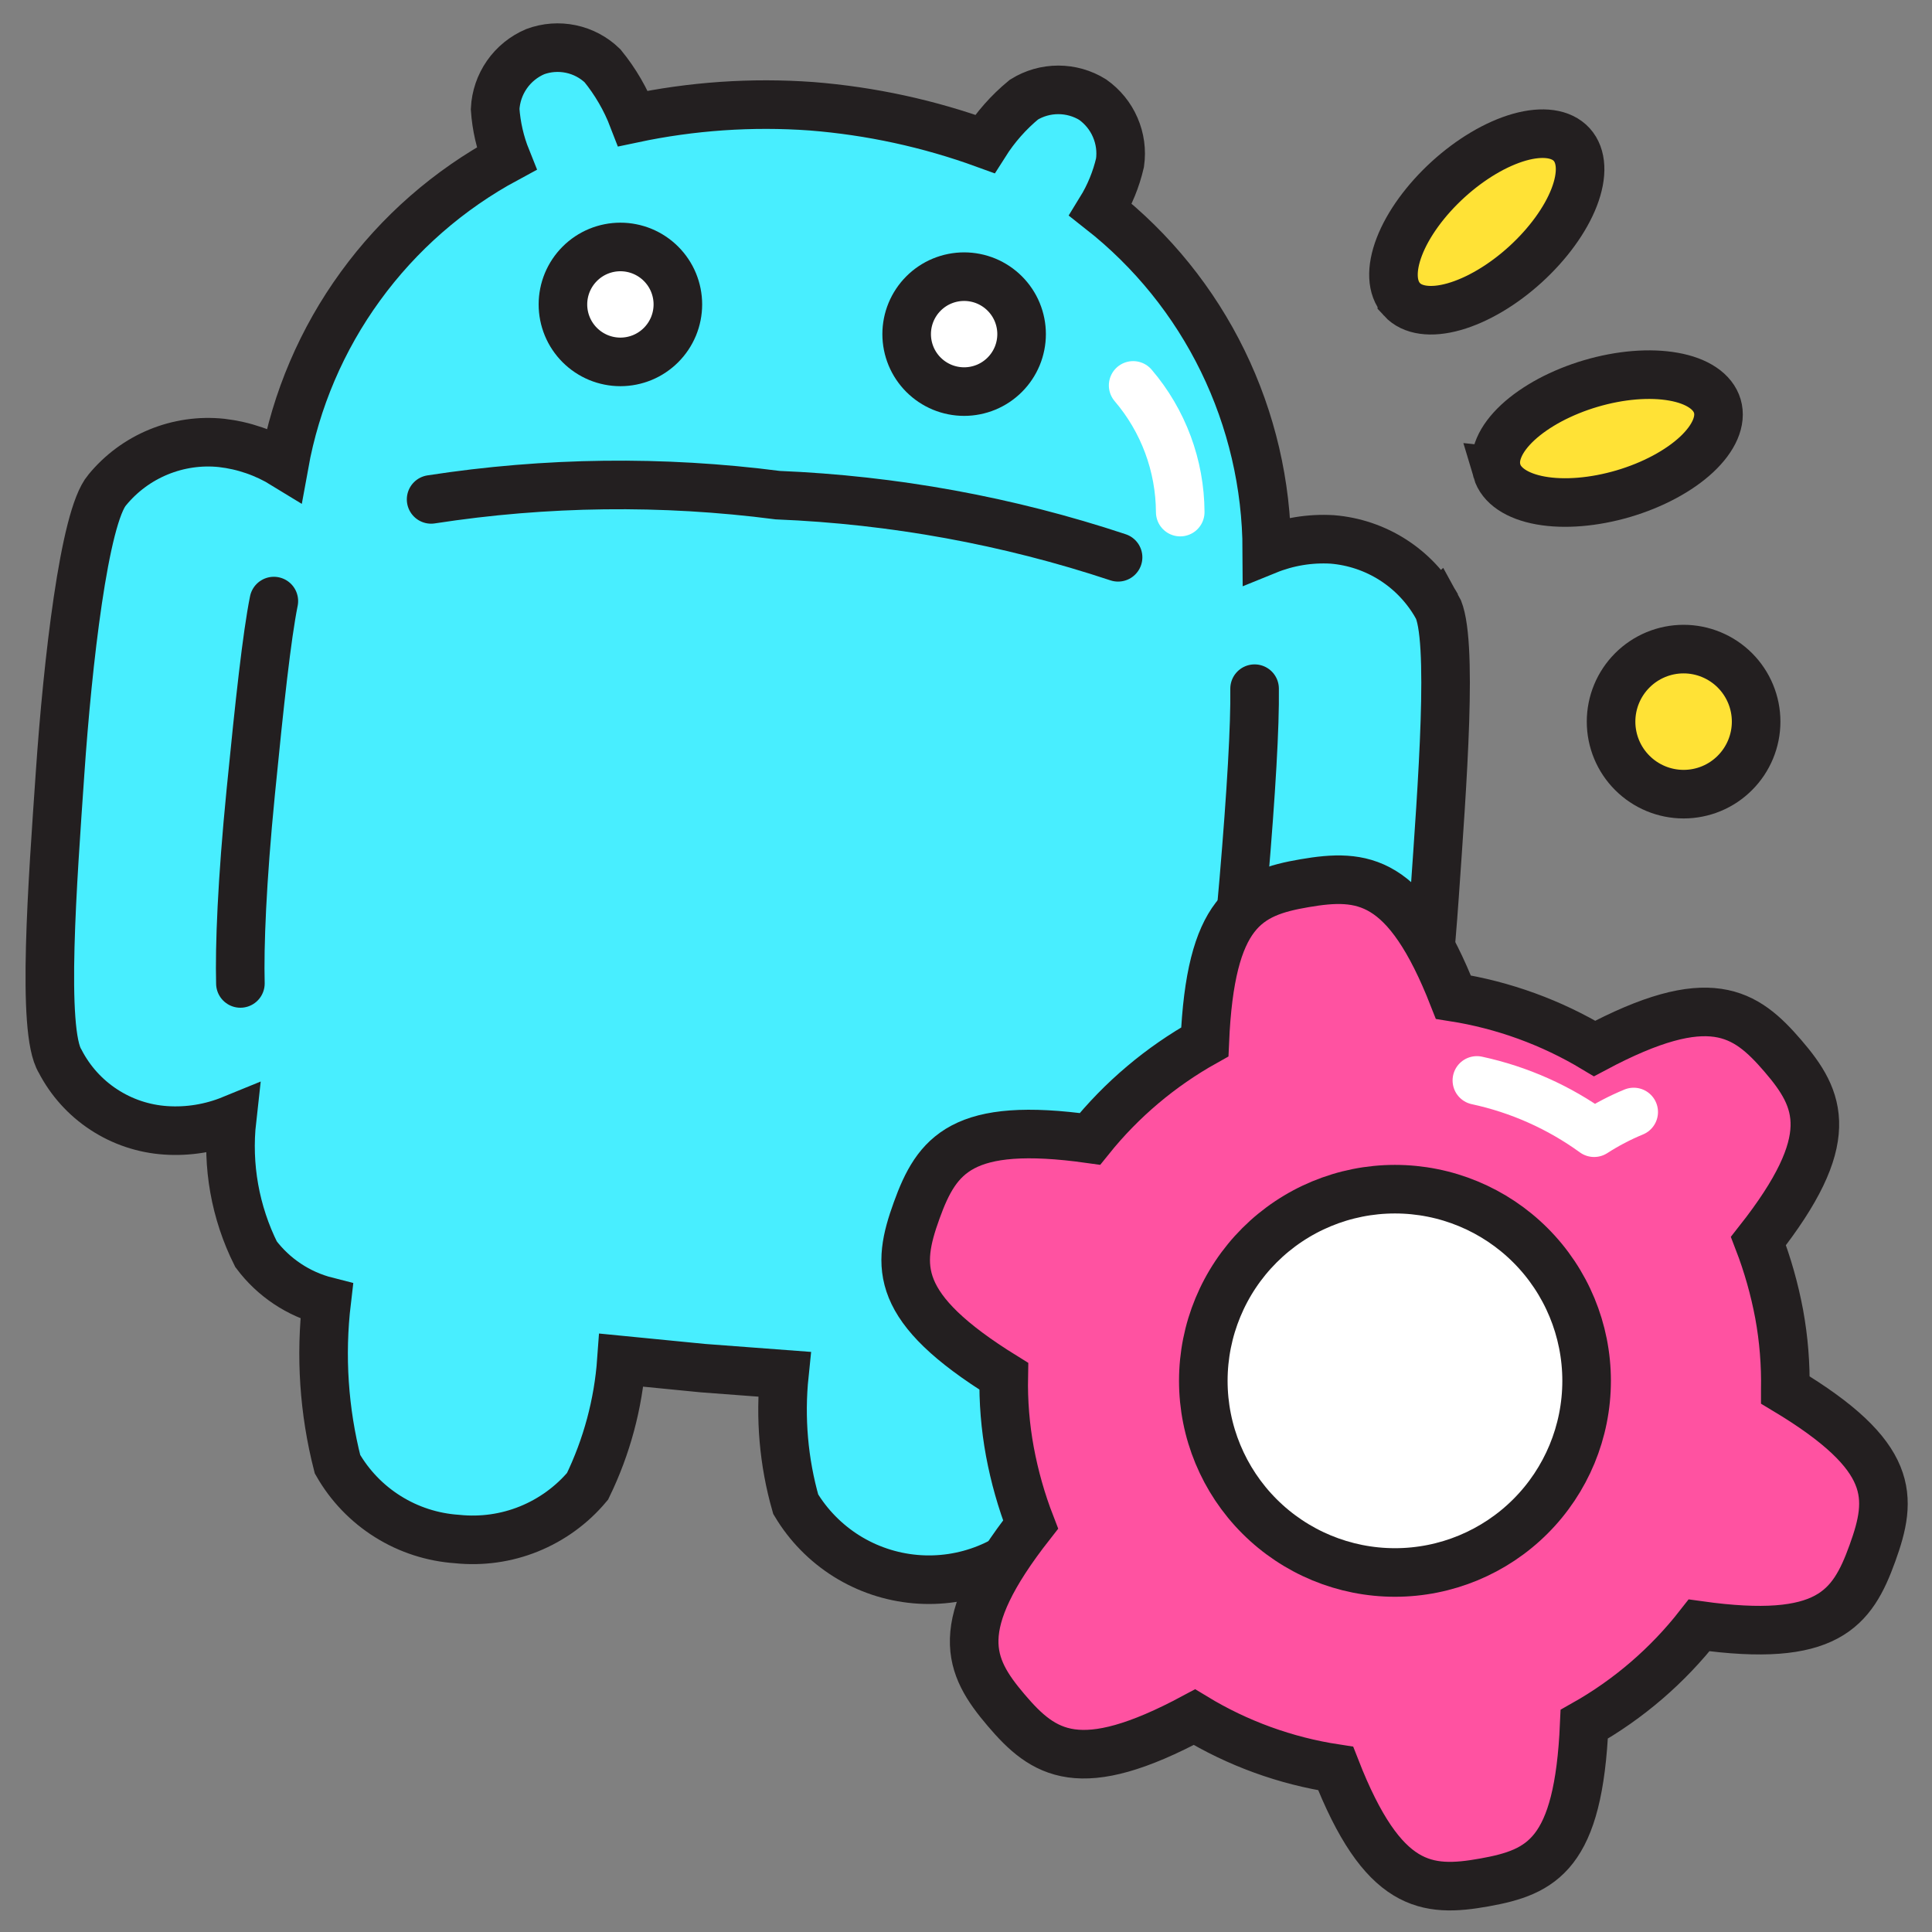 <svg xmlns="http://www.w3.org/2000/svg" fill="none" viewBox="-0.44 -0.44 35 35" id="Android-Setting--Streamline-Stickies.svg" height="35" width="35"><rect x="-0.44" y="-0.44" width="35" height="35" fill="#808080" stroke="none"/><desc>Android Setting Streamline Icon: https://streamlinehq.com</desc><path fill="#48eeff" stroke="#231f20" stroke-miterlimit="10" d="M25.59 10.543c-0.193 -0.341 -0.466 -0.63 -0.796 -0.841 -0.33 -0.211 -0.707 -0.338 -1.098 -0.37 -0.405 -0.024 -0.81 0.043 -1.186 0.196 -0.004 -1.188 -0.278 -2.361 -0.799 -3.429C21.19 5.031 20.434 4.095 19.5 3.361c0.162 -0.263 0.28 -0.552 0.35 -0.853 0.031 -0.218 0.001 -0.439 -0.087 -0.641 -0.087 -0.202 -0.229 -0.375 -0.408 -0.502 -0.187 -0.116 -0.403 -0.177 -0.623 -0.177s-0.436 0.061 -0.623 0.177c-0.277 0.228 -0.516 0.499 -0.708 0.802 -1.011 -0.368 -2.067 -0.597 -3.139 -0.682 -1.083 -0.078 -2.171 -0.003 -3.233 0.222 -0.133 -0.346 -0.32 -0.668 -0.554 -0.955 -0.158 -0.153 -0.357 -0.259 -0.573 -0.304 -0.216 -0.045 -0.44 -0.029 -0.647 0.048 -0.206 0.088 -0.384 0.232 -0.512 0.416 -0.128 0.184 -0.202 0.4 -0.213 0.625 0.021 0.307 0.09 0.61 0.205 0.896 -1.044 0.563 -1.949 1.353 -2.646 2.313C5.392 5.704 4.92 6.808 4.709 7.976c-0.345 -0.212 -0.732 -0.346 -1.134 -0.392 -0.389 -0.041 -0.782 0.016 -1.144 0.165 -0.362 0.149 -0.681 0.385 -0.929 0.688 -0.418 0.486 -0.717 3.139 -0.853 5.118 -0.136 1.979 -0.341 4.683 0 5.229 0.184 0.356 0.456 0.658 0.791 0.877 0.335 0.22 0.72 0.349 1.12 0.376 0.411 0.028 0.822 -0.04 1.203 -0.196 -0.094 0.838 0.058 1.685 0.435 2.44 0.317 0.422 0.768 0.723 1.28 0.853 -0.117 0.988 -0.05 1.988 0.196 2.951 0.221 0.387 0.535 0.714 0.913 0.95 0.378 0.237 0.809 0.376 1.254 0.406 0.442 0.046 0.889 -0.016 1.301 -0.183 0.412 -0.167 0.777 -0.432 1.062 -0.772 0.348 -0.716 0.557 -1.492 0.614 -2.286l1.476 0.145 1.476 0.111c-0.082 0.791 -0.013 1.59 0.205 2.354 0.228 0.381 0.544 0.703 0.92 0.939 0.377 0.236 0.804 0.379 1.246 0.418 0.443 0.039 0.888 -0.027 1.3 -0.193 0.412 -0.166 0.779 -0.428 1.071 -0.763 0.407 -0.907 0.644 -1.882 0.699 -2.875 0.53 -0.051 1.027 -0.283 1.407 -0.657 0.509 -0.675 0.806 -1.485 0.853 -2.329 0.345 0.221 0.736 0.361 1.143 0.409 0.39 0.041 0.785 -0.015 1.148 -0.164 0.363 -0.149 0.684 -0.386 0.933 -0.689 0.409 -0.486 0.717 -3.148 0.853 -5.118 0.136 -1.97 0.35 -4.7 0.043 -5.246Z" stroke-width="0.88"></path><path stroke="#231f20" stroke-linecap="round" stroke-miterlimit="10" d="M19.815 9.656c-1.993 -0.662 -4.069 -1.04 -6.167 -1.126 -2.086 -0.27 -4.199 -0.244 -6.278 0.077" stroke-width="0.88"></path><path stroke="#231f20" stroke-linecap="round" stroke-miterlimit="10" d="M4.521 10.449c-0.128 0.64 -0.256 1.817 -0.418 3.455s-0.205 2.798 -0.188 3.472" stroke-width="0.88"></path><path stroke="#231f20" stroke-linecap="round" stroke-miterlimit="10" d="M21.683 18.92c0.128 -0.657 0.273 -1.808 0.409 -3.412 0.136 -1.604 0.205 -2.798 0.196 -3.472" stroke-width="0.88"></path><path fill="#ffffff" stroke="#231f20" stroke-linecap="round" stroke-miterlimit="10" d="M9.758 5.075c0 0.137 0.027 0.272 0.079 0.398 0.052 0.126 0.129 0.241 0.226 0.338 0.097 0.097 0.211 0.173 0.338 0.226 0.126 0.052 0.262 0.079 0.398 0.079s0.272 -0.027 0.398 -0.079c0.126 -0.052 0.241 -0.129 0.338 -0.226 0.097 -0.097 0.173 -0.211 0.226 -0.338 0.052 -0.126 0.079 -0.262 0.079 -0.398 0 -0.137 -0.027 -0.272 -0.079 -0.398 -0.052 -0.126 -0.129 -0.241 -0.226 -0.338 -0.097 -0.097 -0.211 -0.173 -0.338 -0.226 -0.126 -0.052 -0.262 -0.079 -0.398 -0.079s-0.272 0.027 -0.398 0.079c-0.126 0.052 -0.241 0.129 -0.338 0.226 -0.097 0.097 -0.173 0.211 -0.226 0.338 -0.052 0.126 -0.079 0.262 -0.079 0.398Z" stroke-width="0.88"></path><path fill="#ffffff" stroke="#231f20" stroke-linecap="round" stroke-miterlimit="10" d="M15.985 5.613c0 0.137 0.027 0.272 0.079 0.398 0.052 0.126 0.129 0.241 0.226 0.338 0.097 0.097 0.211 0.173 0.338 0.226 0.126 0.052 0.262 0.079 0.398 0.079s0.272 -0.027 0.398 -0.079c0.126 -0.052 0.241 -0.129 0.338 -0.226 0.097 -0.097 0.173 -0.211 0.226 -0.338 0.052 -0.126 0.079 -0.262 0.079 -0.398 0 -0.137 -0.027 -0.272 -0.079 -0.398 -0.052 -0.126 -0.129 -0.241 -0.226 -0.338 -0.097 -0.097 -0.211 -0.173 -0.338 -0.226 -0.126 -0.052 -0.262 -0.079 -0.398 -0.079s-0.272 0.027 -0.398 0.079c-0.126 0.052 -0.241 0.129 -0.338 0.226 -0.097 0.097 -0.173 0.211 -0.226 0.338 -0.052 0.126 -0.079 0.262 -0.079 0.398Z" stroke-width="0.88"></path><path stroke="#ffffff" stroke-linecap="round" stroke-miterlimit="10" d="M20.088 6.542c0.547 0.64 0.849 1.453 0.853 2.295" stroke-width="0.88"></path><path fill="#ff52a1" stroke="#231f20" stroke-miterlimit="10" d="M31.902 24.737c0.009 -0.46 -0.028 -0.92 -0.111 -1.373 -0.085 -0.451 -0.21 -0.894 -0.375 -1.322 1.45 -1.842 1.126 -2.559 0.444 -3.352 -0.682 -0.793 -1.331 -1.245 -3.412 -0.136 -0.785 -0.472 -1.654 -0.788 -2.559 -0.93 -0.853 -2.175 -1.646 -2.243 -2.695 -2.064 -1.049 0.179 -1.706 0.512 -1.808 2.875 -0.8 0.447 -1.507 1.043 -2.081 1.757 -2.312 -0.324 -2.772 0.281 -3.139 1.297 -0.367 1.015 -0.418 1.766 1.578 3.003 -0.009 0.458 0.028 0.915 0.111 1.365 0.084 0.451 0.209 0.894 0.375 1.322 -1.45 1.851 -1.126 2.559 -0.444 3.361s1.331 1.245 3.412 0.128c0.783 0.476 1.653 0.792 2.559 0.93 0.853 2.184 1.646 2.252 2.695 2.064 1.049 -0.188 1.706 -0.512 1.808 -2.866 0.805 -0.454 1.512 -1.063 2.081 -1.791 2.32 0.324 2.772 -0.29 3.139 -1.305 0.367 -1.015 0.426 -1.757 -1.578 -2.96Z" stroke-width="0.88"></path><path fill="#ffffff" stroke="#231f20" stroke-miterlimit="10" d="M21.359 24.575c0 0.921 0.366 1.804 1.017 2.455 0.651 0.651 1.534 1.017 2.455 1.017s1.804 -0.366 2.455 -1.017c0.651 -0.651 1.017 -1.534 1.017 -2.455s-0.366 -1.804 -1.017 -2.455c-0.651 -0.651 -1.534 -1.017 -2.455 -1.017s-1.804 0.366 -2.455 1.017c-0.651 0.651 -1.017 1.534 -1.017 2.455Z" stroke-width="0.88"></path><path stroke="#ffffff" stroke-linecap="round" stroke-linejoin="round" d="M26.315 19.133c0.766 0.165 1.489 0.487 2.124 0.947 0.227 -0.146 0.467 -0.272 0.717 -0.375" stroke-width="0.88"></path><path fill="#ffe236" stroke="#231f20" stroke-miterlimit="10" d="M26.678 8.093c0.078 0.265 0.363 0.457 0.793 0.534 0.43 0.077 0.968 0.032 1.498 -0.124 0.529 -0.156 1.006 -0.411 1.325 -0.708 0.319 -0.298 0.455 -0.613 0.377 -0.878 -0.039 -0.131 -0.129 -0.246 -0.265 -0.337 -0.136 -0.092 -0.315 -0.158 -0.528 -0.196 -0.213 -0.038 -0.454 -0.047 -0.711 -0.026 -0.257 0.021 -0.524 0.072 -0.786 0.149 -0.262 0.077 -0.514 0.18 -0.742 0.301 -0.227 0.122 -0.426 0.26 -0.584 0.407 -0.158 0.147 -0.273 0.301 -0.337 0.451 -0.065 0.151 -0.078 0.296 -0.039 0.427Z" stroke-width="0.88"></path><path fill="#ffe236" stroke="#231f20" stroke-miterlimit="10" d="M24.956 4.983c0.186 0.204 0.526 0.252 0.946 0.133 0.42 -0.119 0.885 -0.394 1.293 -0.766 0.408 -0.372 0.726 -0.809 0.883 -1.216 0.157 -0.407 0.141 -0.75 -0.045 -0.955 -0.186 -0.204 -0.526 -0.252 -0.946 -0.134 -0.42 0.119 -0.885 0.394 -1.293 0.766 -0.408 0.372 -0.726 0.809 -0.883 1.216 -0.157 0.407 -0.141 0.75 0.045 0.955Z" stroke-width="0.88"></path><path fill="#ffe236" stroke="#231f20" stroke-linecap="round" stroke-miterlimit="10" d="M28.746 12.633c0 0.348 0.138 0.683 0.385 0.929 0.246 0.246 0.58 0.385 0.929 0.385s0.683 -0.138 0.929 -0.385c0.246 -0.246 0.385 -0.58 0.385 -0.929 0 -0.348 -0.138 -0.682 -0.385 -0.929 -0.246 -0.246 -0.581 -0.385 -0.929 -0.385s-0.682 0.138 -0.929 0.385c-0.246 0.246 -0.385 0.58 -0.385 0.929Z" stroke-width="0.88"></path></svg>